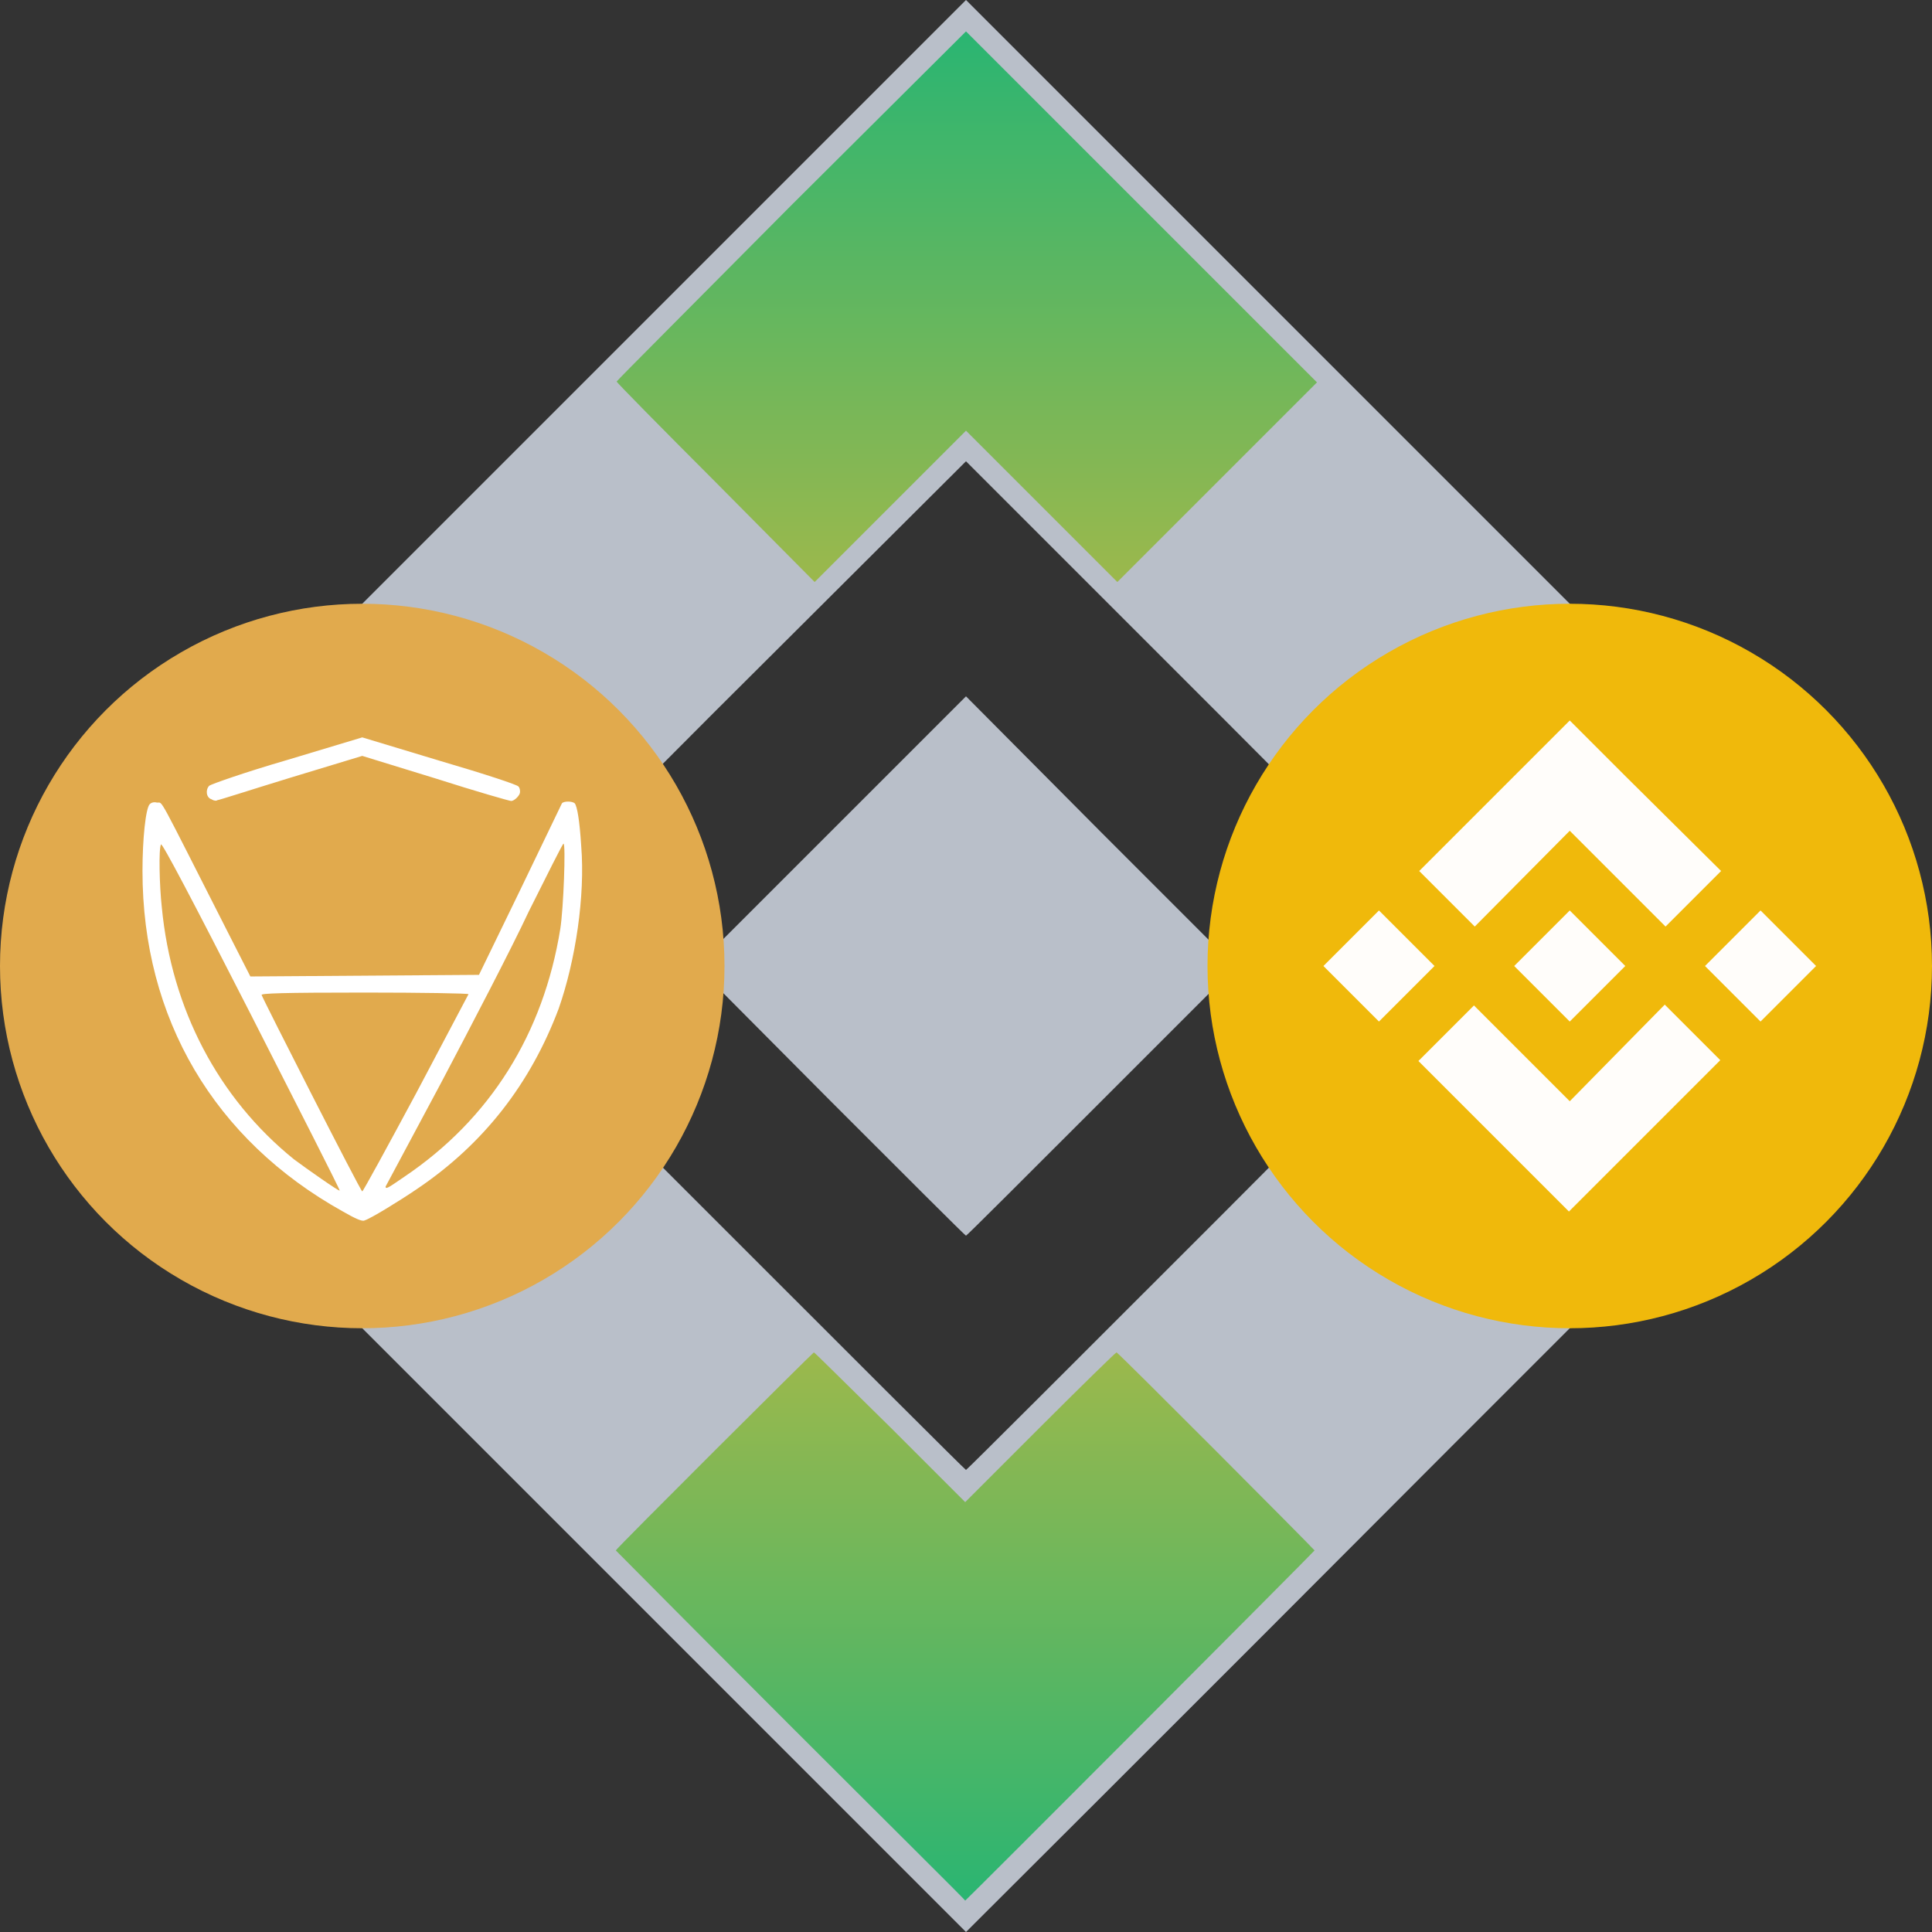<?xml version="1.0" encoding="utf-8"?>
<!-- Generator: Adobe Illustrator 23.0.5, SVG Export Plug-In . SVG Version: 6.00 Build 0)  -->
<svg version="1.1" id="Layer_1" xmlns:v="https://vecta.io/nano"
	 xmlns="http://www.w3.org/2000/svg" xmlns:xlink="http://www.w3.org/1999/xlink" x="0px" y="0px" viewBox="0 0 240 240"
	 style="enable-background:new 0 0 240 240;" xml:space="preserve">
<rect x="0" y="0" width="240" height="240" fill="#333333" stroke="none"/>
<style type="text/css">
	.st0{fill:#B9BFC9;}
	.st1{fill:url(#SVGID_1_);}
	.st2{fill:url(#SVGID_2_);}
	.st3{fill:#F0B90B;}
	.st4{fill:#FFFDFA;}
	.st5{fill:#E1AA4D;}
	.st6{fill:#FFFFFF;}
</style>
<g>
	<path class="st0" d="M120,0L0,120l60,60c33,33,60,60,60,60s27.1-27,60-60l60-60L120,0z M151.4,151.3
		c-17.2,17.2-31.3,31.3-31.4,31.3s-14.2-14.1-31.4-31.3L57.3,120l31.3-31.4L120,57.3l31.3,31.3l31.3,31.4L151.4,151.3z"/>
	<g>
		
			<linearGradient id="SVGID_1_" gradientUnits="userSpaceOnUse" x1="119.9" y1="-35" x2="119.9" y2="33.174" gradientTransform="matrix(1 0 0 1 0 203)">
			<stop  offset="0" style="stop-color:#9CB84C"/>
			<stop  offset="1" style="stop-color:#2AB572"/>
		</linearGradient>
		<path class="st1" d="M98.2,214.4c-11.9-11.9-21.7-21.8-21.7-21.8c0-0.2,24.5-24.6,24.6-24.6s4.3,4.2,9.5,9.3l9.3,9.3l9.3-9.3
			c5.1-5.1,9.4-9.3,9.5-9.3c0.2,0,24.6,24.5,24.6,24.6s-43.3,43.5-43.4,43.5C120,236.1,110.2,226.4,98.2,214.4z"/>
		
			<linearGradient id="SVGID_2_" gradientUnits="userSpaceOnUse" x1="120.1" y1="-130.7" x2="120.1" y2="-199.1" gradientTransform="matrix(1 0 0 1 0 203)">
			<stop  offset="0" style="stop-color:#9CB84C"/>
			<stop  offset="1" style="stop-color:#2AB572"/>
		</linearGradient>
		<path class="st2" d="M88.9,59.9c-6.8-6.8-12.3-12.4-12.3-12.5s9.8-9.9,21.7-21.9L120,3.9l21.8,21.8l21.8,21.8l-12.4,12.4
			l-12.4,12.4l-9.4-9.4l-9.4-9.4l-9.4,9.4l-9.4,9.4L88.9,59.9L88.9,59.9z"/>
	</g>
	<path class="st0" d="M103.2,136.8L86.5,120l16.8-16.8L120,86.5l16.7,16.8l16.8,16.8l-16.7,16.7c-9.2,9.2-16.7,16.7-16.8,16.7
		S112.4,146,103.2,136.8z"/>
</g>
<circle class="st3" cx="195" cy="120" r="45"/>
<path class="st4" d="M178.2,120l-6.9,6.9l-6.9-6.9l6.9-6.9L178.2,120z M195,103.2l11.9,11.9l6.9-6.9l-11.9-11.8l-6.9-6.9l-18.7,18.7
	l6.9,6.9L195,103.2z M218.7,113.1l-6.9,6.9l6.9,6.9l6.9-6.9L218.7,113.1z M195,136.8l-11.9-11.9l-6.9,6.9l18.7,18.7l18.8-18.8
	l-6.9-6.9L195,136.8z M195,126.9l6.9-6.9l-6.9-6.9l-6.9,6.9L195,126.9z"/>
<circle class="st5" cx="45" cy="120" r="45"/>
<path class="st6" d="M42.6,150.5c-16-8.9-24.9-24-24.9-42.3c0-4,0.4-7.8,0.9-8.3c0.2-0.2,0.5-0.3,0.9-0.2c0.8,0.1-0.2-1.6,8.8,16.1
	l2.8,5.5l14.2-0.1l14.2-0.1l5.1-10.5c2.8-5.8,5.1-10.6,5.2-10.8c0.2-0.3,1.3-0.3,1.6,0c0.3,0.4,0.6,2.1,0.8,5.3
	c0.5,6.2-0.7,14.2-2.8,20.2c-3.5,9.3-9.3,16.8-17.6,22.4c-2.2,1.5-5.8,3.7-6.5,3.9C45,151.8,44,151.3,42.6,150.5L42.6,150.5z
	 M51.7,135.8c3.6-6.8,6.5-12.3,6.5-12.3c0-0.1-5.8-0.2-12.9-0.2c-10.3,0-12.9,0.1-12.8,0.3C32.6,124,44.8,148,45,148
	C45.1,148,48.1,142.5,51.7,135.8L51.7,135.8z M31.2,126.1c-7.4-14.5-11.1-21.5-11.2-21.2c-0.3,0.5-0.2,5.1,0.1,7.8
	c1.2,12.6,7,23.7,16.4,31.3c1.6,1.2,5.6,4,5.7,3.9C42.2,147.7,37.2,137.9,31.2,126.1L31.2,126.1z M50.2,146.2
	c10.7-7.2,17.3-17.8,19.4-30.8c0.4-2.5,0.7-10.6,0.4-10.6c-0.1,0-2,3.8-4.3,8.4c-2.2,4.7-7.1,14.1-10.9,21.3
	c-3.8,7.1-6.9,12.9-6.9,12.9C47.9,147.8,48.3,147.5,50.2,146.2z"/>
<path class="st6" d="M26.3,99.3c-0.7-0.2-0.8-1.2-0.3-1.7c0.3-0.2,4.2-1.6,9.7-3.2l9.3-2.8l9.6,2.9c5.8,1.7,9.7,3,9.8,3.2
	c0.2,0.2,0.2,0.5,0.2,0.7c0,0.4-0.7,1.1-1.1,1.1c-0.2,0-4.4-1.2-9.4-2.8L45,93.9l-8.9,2.7c-4.9,1.5-8.9,2.8-9.1,2.8
	C26.9,99.5,26.6,99.5,26.3,99.3L26.3,99.3z"/>
</svg>
